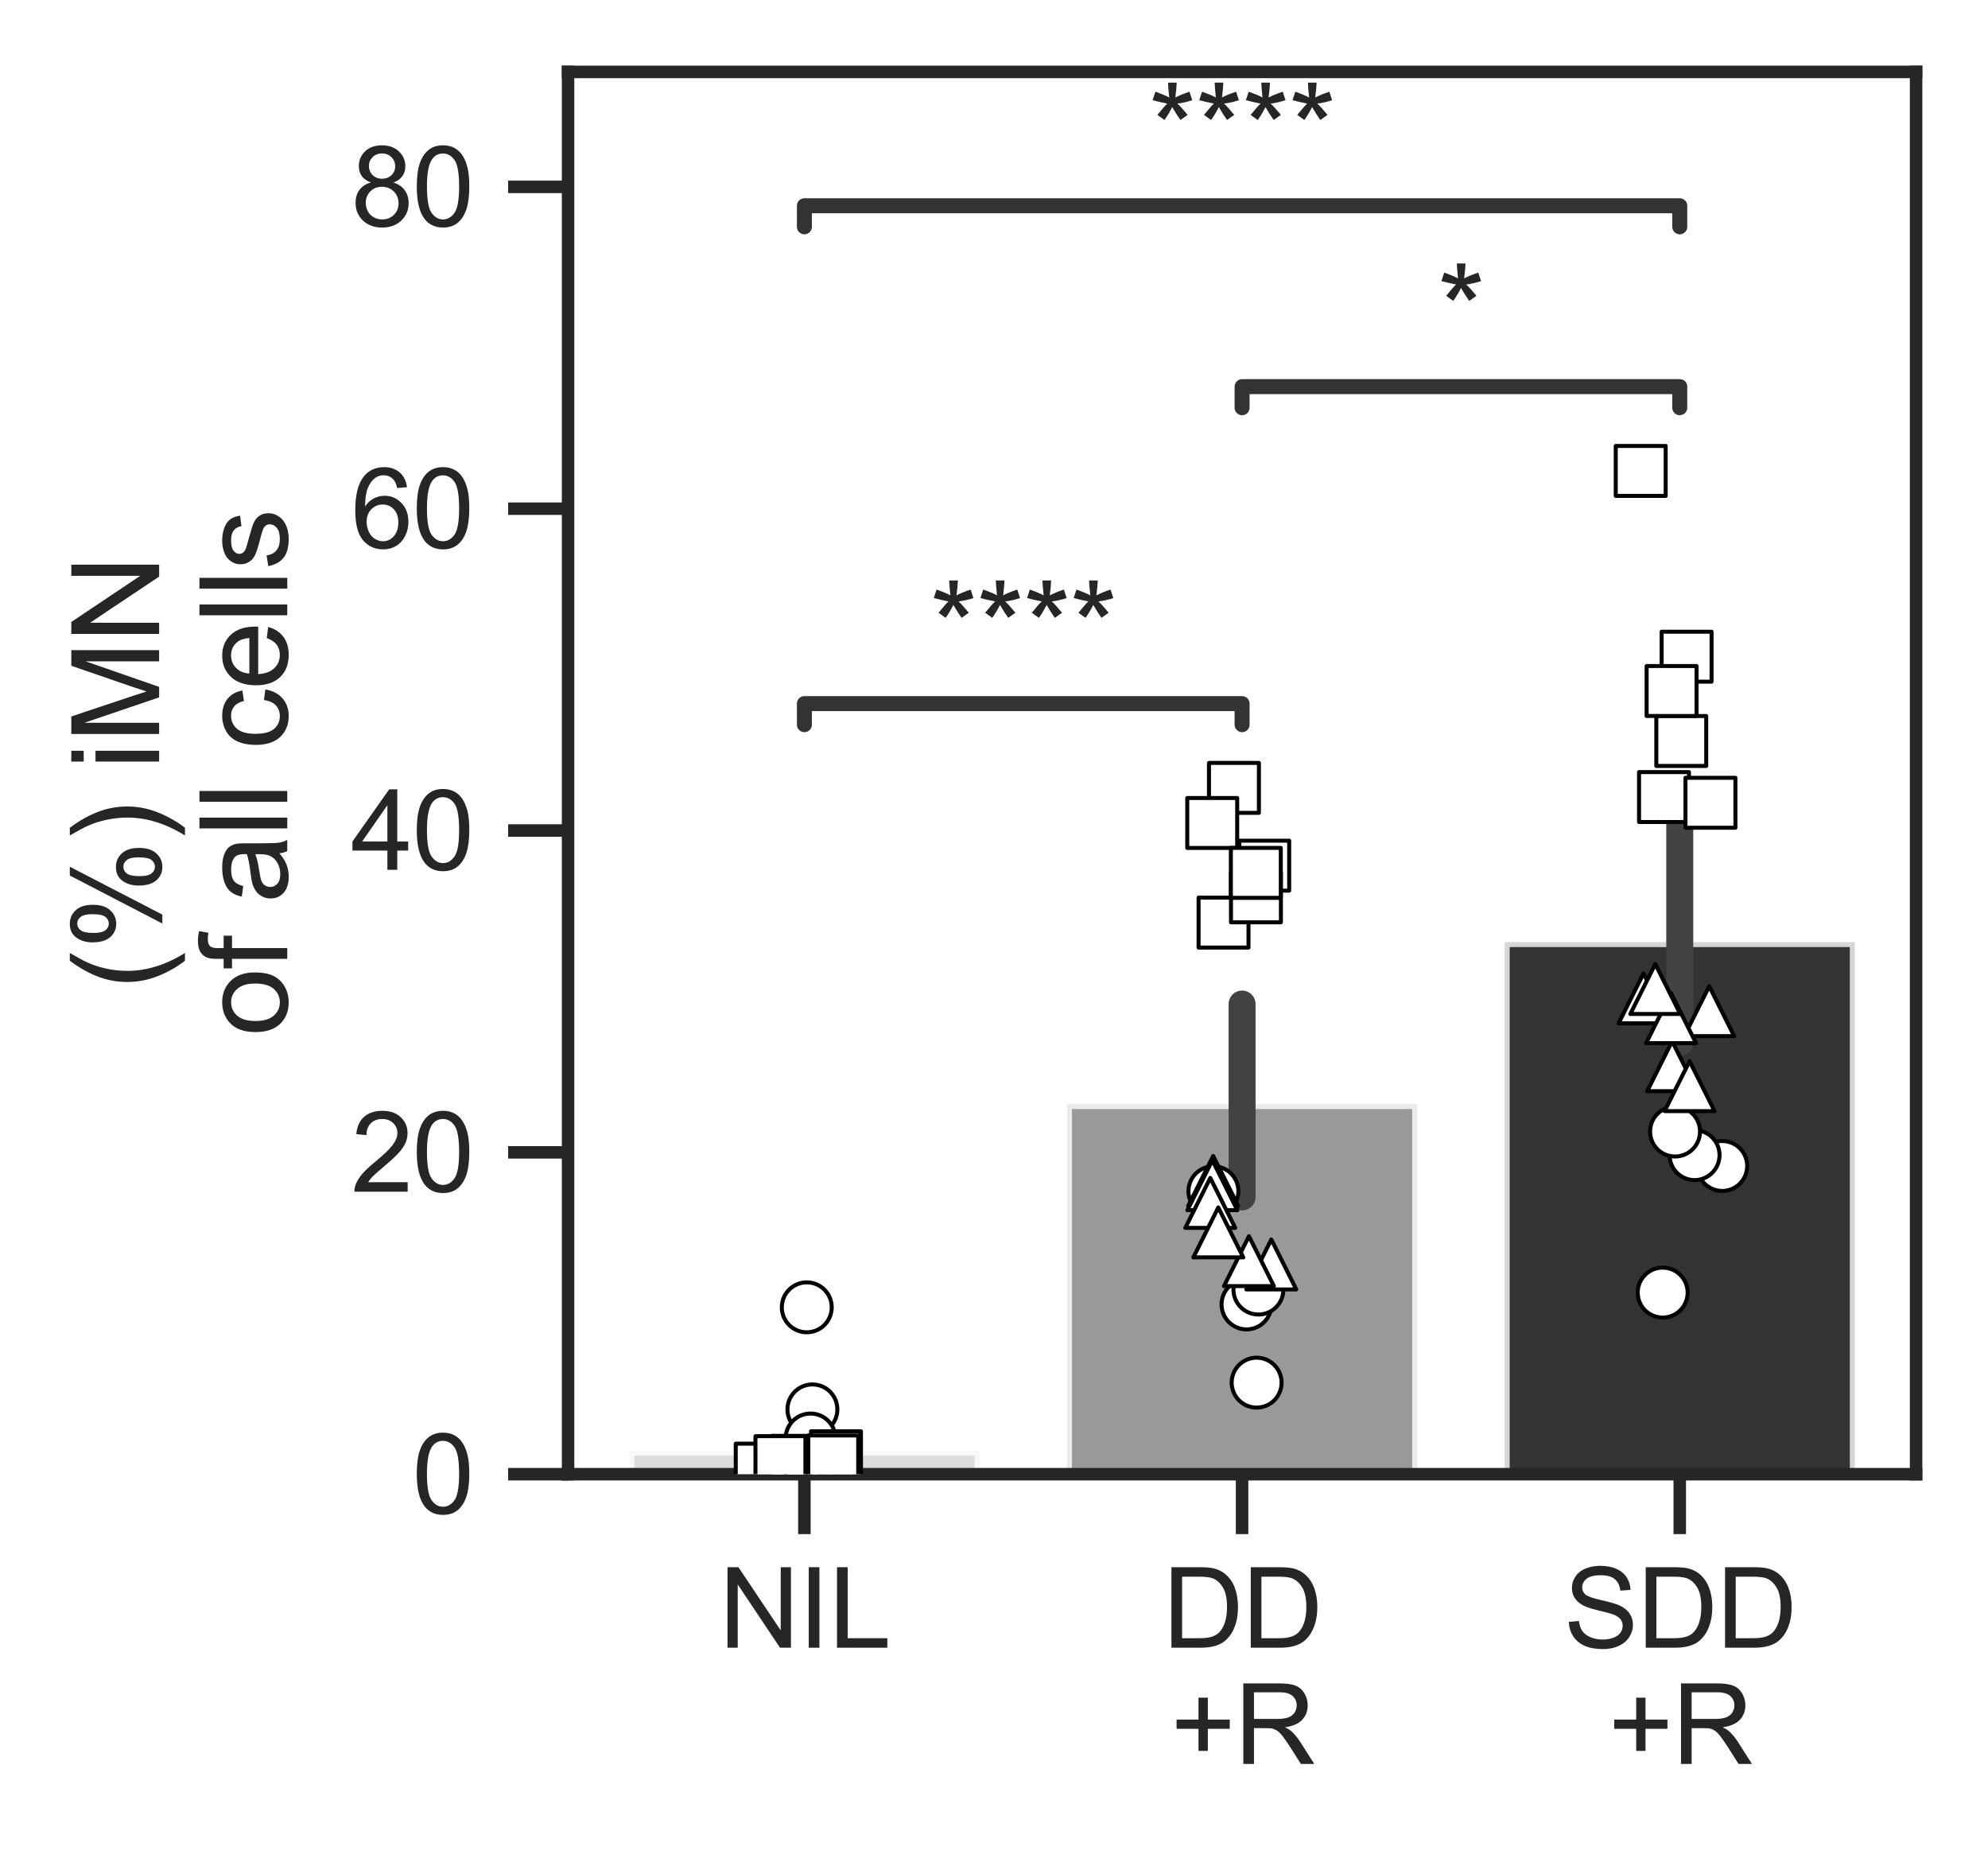 <?xml version="1.0" encoding="utf-8" standalone="no"?>
<!DOCTYPE svg PUBLIC "-//W3C//DTD SVG 1.1//EN"
  "http://www.w3.org/Graphics/SVG/1.1/DTD/svg11.dtd">
<svg xmlns:xlink="http://www.w3.org/1999/xlink" width="199.088pt" height="185.994pt" viewBox="0 0 199.088 185.994" xmlns="http://www.w3.org/2000/svg" version="1.1">
 <defs>
  <style type="text/css">*{stroke-linejoin: round; stroke-linecap: butt}</style>
 </defs>
 <g id="figure_1">
  <g id="patch_1">
   <path d="M 0 185.994 
L 199.088 185.994 
L 199.088 0 
L 0 0 
z
" style="fill: #ffffff"/>
  </g>
  <g id="axes_1">
   <g id="patch_2">
    <path d="M 56.888 147.6 
L 191.888 147.6 
L 191.888 7.2 
L 56.888 7.2 
z
" style="fill: #ffffff"/>
   </g>
   <g id="matplotlib.axis_1">
    <g id="xtick_1">
     <g id="line2d_1">
      <defs>
       <path id="md669d70069" d="M 0 0 
L 0 6 
" style="stroke: #262626; stroke-width: 1.25"/>
      </defs>
      <g>
       <use xlink:href="#md669d70069" x="80.556" y="147.6" style="fill: #262626; stroke: #262626; stroke-width: 1.25"/>
      </g>
     </g>
     <g id="text_1">
      <!-- NIL -->
      <g style="fill: #262626" transform="translate(71.998 164.974) scale(0.11 -0.11)">
       <defs>
        <path id="ArialMT-4e" d="M 488 0 
L 488 4581 
L 1109 4581 
L 3516 984 
L 3516 4581 
L 4097 4581 
L 4097 0 
L 3475 0 
L 1069 3600 
L 1069 0 
L 488 0 
z
" transform="scale(0.016)"/>
        <path id="ArialMT-49" d="M 597 0 
L 597 4581 
L 1203 4581 
L 1203 0 
L 597 0 
z
" transform="scale(0.016)"/>
        <path id="ArialMT-4c" d="M 469 0 
L 469 4581 
L 1075 4581 
L 1075 541 
L 3331 541 
L 3331 0 
L 469 0 
z
" transform="scale(0.016)"/>
       </defs>
       <use xlink:href="#ArialMT-4e"/>
       <use xlink:href="#ArialMT-49" transform="translate(72.217 0)"/>
       <use xlink:href="#ArialMT-4c" transform="translate(100 0)"/>
      </g>
     </g>
    </g>
    <g id="xtick_2">
     <g id="line2d_2">
      <g>
       <use xlink:href="#md669d70069" x="124.388" y="147.6" style="fill: #262626; stroke: #262626; stroke-width: 1.25"/>
      </g>
     </g>
     <g id="text_2">
      <!-- DD -->
      <g style="fill: #262626" transform="translate(116.444 164.974) scale(0.11 -0.11)">
       <defs>
        <path id="ArialMT-44" d="M 494 0 
L 494 4581 
L 2072 4581 
Q 2606 4581 2888 4516 
Q 3281 4425 3559 4188 
Q 3922 3881 4101 3404 
Q 4281 2928 4281 2316 
Q 4281 1794 4159 1391 
Q 4038 988 3847 723 
Q 3656 459 3429 307 
Q 3203 156 2883 78 
Q 2563 0 2147 0 
L 494 0 
z
M 1100 541 
L 2078 541 
Q 2531 541 2789 625 
Q 3047 709 3200 863 
Q 3416 1078 3536 1442 
Q 3656 1806 3656 2325 
Q 3656 3044 3420 3430 
Q 3184 3816 2847 3947 
Q 2603 4041 2063 4041 
L 1100 4041 
L 1100 541 
z
" transform="scale(0.016)"/>
       </defs>
       <use xlink:href="#ArialMT-44"/>
       <use xlink:href="#ArialMT-44" transform="translate(72.217 0)"/>
      </g>
      <!-- +R -->
      <g style="fill: #262626" transform="translate(117.203 176.608) scale(0.11 -0.11)">
       <defs>
        <path id="ArialMT-2b" d="M 1603 741 
L 1603 1997 
L 356 1997 
L 356 2522 
L 1603 2522 
L 1603 3769 
L 2134 3769 
L 2134 2522 
L 3381 2522 
L 3381 1997 
L 2134 1997 
L 2134 741 
L 1603 741 
z
" transform="scale(0.016)"/>
        <path id="ArialMT-52" d="M 503 0 
L 503 4581 
L 2534 4581 
Q 3147 4581 3465 4457 
Q 3784 4334 3975 4021 
Q 4166 3709 4166 3331 
Q 4166 2844 3850 2509 
Q 3534 2175 2875 2084 
Q 3116 1969 3241 1856 
Q 3506 1613 3744 1247 
L 4541 0 
L 3778 0 
L 3172 953 
Q 2906 1366 2734 1584 
Q 2563 1803 2427 1890 
Q 2291 1978 2150 2013 
Q 2047 2034 1813 2034 
L 1109 2034 
L 1109 0 
L 503 0 
z
M 1109 2559 
L 2413 2559 
Q 2828 2559 3062 2645 
Q 3297 2731 3419 2920 
Q 3541 3109 3541 3331 
Q 3541 3656 3305 3865 
Q 3069 4075 2559 4075 
L 1109 4075 
L 1109 2559 
z
" transform="scale(0.016)"/>
       </defs>
       <use xlink:href="#ArialMT-2b"/>
       <use xlink:href="#ArialMT-52" transform="translate(58.398 0)"/>
      </g>
     </g>
    </g>
    <g id="xtick_3">
     <g id="line2d_3">
      <g>
       <use xlink:href="#md669d70069" x="168.219" y="147.6" style="fill: #262626; stroke: #262626; stroke-width: 1.25"/>
      </g>
     </g>
     <g id="text_3">
      <!-- SDD -->
      <g style="fill: #262626" transform="translate(156.606 164.974) scale(0.11 -0.11)">
       <defs>
        <path id="ArialMT-53" d="M 288 1472 
L 859 1522 
Q 900 1178 1048 958 
Q 1197 738 1509 602 
Q 1822 466 2213 466 
Q 2559 466 2825 569 
Q 3091 672 3220 851 
Q 3350 1031 3350 1244 
Q 3350 1459 3225 1620 
Q 3100 1781 2813 1891 
Q 2628 1963 1997 2114 
Q 1366 2266 1113 2400 
Q 784 2572 623 2826 
Q 463 3081 463 3397 
Q 463 3744 659 4045 
Q 856 4347 1234 4503 
Q 1613 4659 2075 4659 
Q 2584 4659 2973 4495 
Q 3363 4331 3572 4012 
Q 3781 3694 3797 3291 
L 3216 3247 
Q 3169 3681 2898 3903 
Q 2628 4125 2100 4125 
Q 1550 4125 1298 3923 
Q 1047 3722 1047 3438 
Q 1047 3191 1225 3031 
Q 1400 2872 2139 2705 
Q 2878 2538 3153 2413 
Q 3553 2228 3743 1945 
Q 3934 1663 3934 1294 
Q 3934 928 3725 604 
Q 3516 281 3123 101 
Q 2731 -78 2241 -78 
Q 1619 -78 1198 103 
Q 778 284 539 648 
Q 300 1013 288 1472 
z
" transform="scale(0.016)"/>
       </defs>
       <use xlink:href="#ArialMT-53"/>
       <use xlink:href="#ArialMT-44" transform="translate(66.699 0)"/>
       <use xlink:href="#ArialMT-44" transform="translate(138.916 0)"/>
      </g>
      <!-- +R -->
      <g style="fill: #262626" transform="translate(161.034 176.608) scale(0.11 -0.11)">
       <use xlink:href="#ArialMT-2b"/>
       <use xlink:href="#ArialMT-52" transform="translate(58.398 0)"/>
      </g>
     </g>
    </g>
   </g>
   <g id="matplotlib.axis_2">
    <g id="ytick_1">
     <g id="line2d_4">
      <defs>
       <path id="m7151f19d5f" d="M 0 0 
L -6 0 
" style="stroke: #262626; stroke-width: 1.25"/>
      </defs>
      <g>
       <use xlink:href="#m7151f19d5f" x="56.888" y="147.6" style="fill: #262626; stroke: #262626; stroke-width: 1.25"/>
      </g>
     </g>
     <g id="text_4">
      <!-- 0 -->
      <g style="fill: #262626" transform="translate(41.271 151.537) scale(0.11 -0.11)">
       <defs>
        <path id="ArialMT-30" d="M 266 2259 
Q 266 3072 433 3567 
Q 600 4063 929 4331 
Q 1259 4600 1759 4600 
Q 2128 4600 2406 4451 
Q 2684 4303 2865 4023 
Q 3047 3744 3150 3342 
Q 3253 2941 3253 2259 
Q 3253 1453 3087 958 
Q 2922 463 2592 192 
Q 2263 -78 1759 -78 
Q 1097 -78 719 397 
Q 266 969 266 2259 
z
M 844 2259 
Q 844 1131 1108 757 
Q 1372 384 1759 384 
Q 2147 384 2411 759 
Q 2675 1134 2675 2259 
Q 2675 3391 2411 3762 
Q 2147 4134 1753 4134 
Q 1366 4134 1134 3806 
Q 844 3388 844 2259 
z
" transform="scale(0.016)"/>
       </defs>
       <use xlink:href="#ArialMT-30"/>
      </g>
     </g>
    </g>
    <g id="ytick_2">
     <g id="line2d_5">
      <g>
       <use xlink:href="#m7151f19d5f" x="56.888" y="115.377" style="fill: #262626; stroke: #262626; stroke-width: 1.25"/>
      </g>
     </g>
     <g id="text_5">
      <!-- 20 -->
      <g style="fill: #262626" transform="translate(35.154 119.314) scale(0.11 -0.11)">
       <defs>
        <path id="ArialMT-32" d="M 3222 541 
L 3222 0 
L 194 0 
Q 188 203 259 391 
Q 375 700 629 1000 
Q 884 1300 1366 1694 
Q 2113 2306 2375 2664 
Q 2638 3022 2638 3341 
Q 2638 3675 2398 3904 
Q 2159 4134 1775 4134 
Q 1369 4134 1125 3890 
Q 881 3647 878 3216 
L 300 3275 
Q 359 3922 746 4261 
Q 1134 4600 1788 4600 
Q 2447 4600 2831 4234 
Q 3216 3869 3216 3328 
Q 3216 3053 3103 2787 
Q 2991 2522 2730 2228 
Q 2469 1934 1863 1422 
Q 1356 997 1212 845 
Q 1069 694 975 541 
L 3222 541 
z
" transform="scale(0.016)"/>
       </defs>
       <use xlink:href="#ArialMT-32"/>
       <use xlink:href="#ArialMT-30" transform="translate(55.615 0)"/>
      </g>
     </g>
    </g>
    <g id="ytick_3">
     <g id="line2d_6">
      <g>
       <use xlink:href="#m7151f19d5f" x="56.888" y="83.154" style="fill: #262626; stroke: #262626; stroke-width: 1.25"/>
      </g>
     </g>
     <g id="text_6">
      <!-- 40 -->
      <g style="fill: #262626" transform="translate(35.154 87.091) scale(0.11 -0.11)">
       <defs>
        <path id="ArialMT-34" d="M 2069 0 
L 2069 1097 
L 81 1097 
L 81 1613 
L 2172 4581 
L 2631 4581 
L 2631 1613 
L 3250 1613 
L 3250 1097 
L 2631 1097 
L 2631 0 
L 2069 0 
z
M 2069 1613 
L 2069 3678 
L 634 1613 
L 2069 1613 
z
" transform="scale(0.016)"/>
       </defs>
       <use xlink:href="#ArialMT-34"/>
       <use xlink:href="#ArialMT-30" transform="translate(55.615 0)"/>
      </g>
     </g>
    </g>
    <g id="ytick_4">
     <g id="line2d_7">
      <g>
       <use xlink:href="#m7151f19d5f" x="56.888" y="50.931" style="fill: #262626; stroke: #262626; stroke-width: 1.25"/>
      </g>
     </g>
     <g id="text_7">
      <!-- 60 -->
      <g style="fill: #262626" transform="translate(35.154 54.868) scale(0.11 -0.11)">
       <defs>
        <path id="ArialMT-36" d="M 3184 3459 
L 2625 3416 
Q 2550 3747 2413 3897 
Q 2184 4138 1850 4138 
Q 1581 4138 1378 3988 
Q 1113 3794 959 3422 
Q 806 3050 800 2363 
Q 1003 2672 1297 2822 
Q 1591 2972 1913 2972 
Q 2475 2972 2870 2558 
Q 3266 2144 3266 1488 
Q 3266 1056 3080 686 
Q 2894 316 2569 119 
Q 2244 -78 1831 -78 
Q 1128 -78 684 439 
Q 241 956 241 2144 
Q 241 3472 731 4075 
Q 1159 4600 1884 4600 
Q 2425 4600 2770 4297 
Q 3116 3994 3184 3459 
z
M 888 1484 
Q 888 1194 1011 928 
Q 1134 663 1356 523 
Q 1578 384 1822 384 
Q 2178 384 2434 671 
Q 2691 959 2691 1453 
Q 2691 1928 2437 2201 
Q 2184 2475 1800 2475 
Q 1419 2475 1153 2201 
Q 888 1928 888 1484 
z
" transform="scale(0.016)"/>
       </defs>
       <use xlink:href="#ArialMT-36"/>
       <use xlink:href="#ArialMT-30" transform="translate(55.615 0)"/>
      </g>
     </g>
    </g>
    <g id="ytick_5">
     <g id="line2d_8">
      <g>
       <use xlink:href="#m7151f19d5f" x="56.888" y="18.708" style="fill: #262626; stroke: #262626; stroke-width: 1.25"/>
      </g>
     </g>
     <g id="text_8">
      <!-- 80 -->
      <g style="fill: #262626" transform="translate(35.154 22.645) scale(0.11 -0.11)">
       <defs>
        <path id="ArialMT-38" d="M 1131 2484 
Q 781 2613 612 2850 
Q 444 3088 444 3419 
Q 444 3919 803 4259 
Q 1163 4600 1759 4600 
Q 2359 4600 2725 4251 
Q 3091 3903 3091 3403 
Q 3091 3084 2923 2848 
Q 2756 2613 2416 2484 
Q 2838 2347 3058 2040 
Q 3278 1734 3278 1309 
Q 3278 722 2862 322 
Q 2447 -78 1769 -78 
Q 1091 -78 675 323 
Q 259 725 259 1325 
Q 259 1772 486 2073 
Q 713 2375 1131 2484 
z
M 1019 3438 
Q 1019 3113 1228 2906 
Q 1438 2700 1772 2700 
Q 2097 2700 2305 2904 
Q 2513 3109 2513 3406 
Q 2513 3716 2298 3927 
Q 2084 4138 1766 4138 
Q 1444 4138 1231 3931 
Q 1019 3725 1019 3438 
z
M 838 1322 
Q 838 1081 952 856 
Q 1066 631 1291 507 
Q 1516 384 1775 384 
Q 2178 384 2440 643 
Q 2703 903 2703 1303 
Q 2703 1709 2433 1975 
Q 2163 2241 1756 2241 
Q 1359 2241 1098 1978 
Q 838 1716 838 1322 
z
" transform="scale(0.016)"/>
       </defs>
       <use xlink:href="#ArialMT-38"/>
       <use xlink:href="#ArialMT-30" transform="translate(55.615 0)"/>
      </g>
     </g>
    </g>
    <g id="text_9">
     <!-- (%) iMN -->
     <g style="fill: #262626" transform="translate(15.936 99.062) rotate(-90) scale(0.12 -0.12)">
      <defs>
       <path id="ArialMT-28" d="M 1497 -1347 
Q 1031 -759 709 28 
Q 388 816 388 1659 
Q 388 2403 628 3084 
Q 909 3875 1497 4659 
L 1900 4659 
Q 1522 4009 1400 3731 
Q 1209 3300 1100 2831 
Q 966 2247 966 1656 
Q 966 153 1900 -1347 
L 1497 -1347 
z
" transform="scale(0.016)"/>
       <path id="ArialMT-25" d="M 372 3481 
Q 372 3972 619 4315 
Q 866 4659 1334 4659 
Q 1766 4659 2048 4351 
Q 2331 4044 2331 3447 
Q 2331 2866 2045 2552 
Q 1759 2238 1341 2238 
Q 925 2238 648 2547 
Q 372 2856 372 3481 
z
M 1350 4272 
Q 1141 4272 1002 4090 
Q 863 3909 863 3425 
Q 863 2984 1003 2804 
Q 1144 2625 1350 2625 
Q 1563 2625 1702 2806 
Q 1841 2988 1841 3469 
Q 1841 3913 1700 4092 
Q 1559 4272 1350 4272 
z
M 1353 -169 
L 3859 4659 
L 4316 4659 
L 1819 -169 
L 1353 -169 
z
M 3334 1075 
Q 3334 1569 3581 1911 
Q 3828 2253 4300 2253 
Q 4731 2253 5014 1945 
Q 5297 1638 5297 1041 
Q 5297 459 5011 145 
Q 4725 -169 4303 -169 
Q 3888 -169 3611 142 
Q 3334 453 3334 1075 
z
M 4316 1866 
Q 4103 1866 3964 1684 
Q 3825 1503 3825 1019 
Q 3825 581 3965 400 
Q 4106 219 4313 219 
Q 4528 219 4667 400 
Q 4806 581 4806 1063 
Q 4806 1506 4665 1686 
Q 4525 1866 4316 1866 
z
" transform="scale(0.016)"/>
       <path id="ArialMT-29" d="M 791 -1347 
L 388 -1347 
Q 1322 153 1322 1656 
Q 1322 2244 1188 2822 
Q 1081 3291 891 3722 
Q 769 4003 388 4659 
L 791 4659 
Q 1378 3875 1659 3084 
Q 1900 2403 1900 1659 
Q 1900 816 1576 28 
Q 1253 -759 791 -1347 
z
" transform="scale(0.016)"/>
       <path id="ArialMT-20" transform="scale(0.016)"/>
       <path id="ArialMT-69" d="M 425 3934 
L 425 4581 
L 988 4581 
L 988 3934 
L 425 3934 
z
M 425 0 
L 425 3319 
L 988 3319 
L 988 0 
L 425 0 
z
" transform="scale(0.016)"/>
       <path id="ArialMT-4d" d="M 475 0 
L 475 4581 
L 1388 4581 
L 2472 1338 
Q 2622 884 2691 659 
Q 2769 909 2934 1394 
L 4031 4581 
L 4847 4581 
L 4847 0 
L 4263 0 
L 4263 3834 
L 2931 0 
L 2384 0 
L 1059 3900 
L 1059 0 
L 475 0 
z
" transform="scale(0.016)"/>
      </defs>
      <use xlink:href="#ArialMT-28"/>
      <use xlink:href="#ArialMT-25" transform="translate(33.301 0)"/>
      <use xlink:href="#ArialMT-29" transform="translate(122.217 0)"/>
      <use xlink:href="#ArialMT-20" transform="translate(155.518 0)"/>
      <use xlink:href="#ArialMT-69" transform="translate(183.301 0)"/>
      <use xlink:href="#ArialMT-4d" transform="translate(205.518 0)"/>
      <use xlink:href="#ArialMT-4e" transform="translate(288.818 0)"/>
     </g>
     <!-- of all cells -->
     <g style="fill: #262626" transform="translate(28.768 103.743) rotate(-90) scale(0.12 -0.12)">
      <defs>
       <path id="ArialMT-6f" d="M 213 1659 
Q 213 2581 725 3025 
Q 1153 3394 1769 3394 
Q 2453 3394 2887 2945 
Q 3322 2497 3322 1706 
Q 3322 1066 3130 698 
Q 2938 331 2570 128 
Q 2203 -75 1769 -75 
Q 1072 -75 642 372 
Q 213 819 213 1659 
z
M 791 1659 
Q 791 1022 1069 705 
Q 1347 388 1769 388 
Q 2188 388 2466 706 
Q 2744 1025 2744 1678 
Q 2744 2294 2464 2611 
Q 2184 2928 1769 2928 
Q 1347 2928 1069 2612 
Q 791 2297 791 1659 
z
" transform="scale(0.016)"/>
       <path id="ArialMT-66" d="M 556 0 
L 556 2881 
L 59 2881 
L 59 3319 
L 556 3319 
L 556 3672 
Q 556 4006 616 4169 
Q 697 4388 901 4523 
Q 1106 4659 1475 4659 
Q 1713 4659 2000 4603 
L 1916 4113 
Q 1741 4144 1584 4144 
Q 1328 4144 1222 4034 
Q 1116 3925 1116 3625 
L 1116 3319 
L 1763 3319 
L 1763 2881 
L 1116 2881 
L 1116 0 
L 556 0 
z
" transform="scale(0.016)"/>
       <path id="ArialMT-61" d="M 2588 409 
Q 2275 144 1986 34 
Q 1697 -75 1366 -75 
Q 819 -75 525 192 
Q 231 459 231 875 
Q 231 1119 342 1320 
Q 453 1522 633 1644 
Q 813 1766 1038 1828 
Q 1203 1872 1538 1913 
Q 2219 1994 2541 2106 
Q 2544 2222 2544 2253 
Q 2544 2597 2384 2738 
Q 2169 2928 1744 2928 
Q 1347 2928 1158 2789 
Q 969 2650 878 2297 
L 328 2372 
Q 403 2725 575 2942 
Q 747 3159 1072 3276 
Q 1397 3394 1825 3394 
Q 2250 3394 2515 3294 
Q 2781 3194 2906 3042 
Q 3031 2891 3081 2659 
Q 3109 2516 3109 2141 
L 3109 1391 
Q 3109 606 3145 398 
Q 3181 191 3288 0 
L 2700 0 
Q 2613 175 2588 409 
z
M 2541 1666 
Q 2234 1541 1622 1453 
Q 1275 1403 1131 1340 
Q 988 1278 909 1158 
Q 831 1038 831 891 
Q 831 666 1001 516 
Q 1172 366 1500 366 
Q 1825 366 2078 508 
Q 2331 650 2450 897 
Q 2541 1088 2541 1459 
L 2541 1666 
z
" transform="scale(0.016)"/>
       <path id="ArialMT-6c" d="M 409 0 
L 409 4581 
L 972 4581 
L 972 0 
L 409 0 
z
" transform="scale(0.016)"/>
       <path id="ArialMT-63" d="M 2588 1216 
L 3141 1144 
Q 3050 572 2676 248 
Q 2303 -75 1759 -75 
Q 1078 -75 664 370 
Q 250 816 250 1647 
Q 250 2184 428 2587 
Q 606 2991 970 3192 
Q 1334 3394 1763 3394 
Q 2303 3394 2647 3120 
Q 2991 2847 3088 2344 
L 2541 2259 
Q 2463 2594 2264 2762 
Q 2066 2931 1784 2931 
Q 1359 2931 1093 2626 
Q 828 2322 828 1663 
Q 828 994 1084 691 
Q 1341 388 1753 388 
Q 2084 388 2306 591 
Q 2528 794 2588 1216 
z
" transform="scale(0.016)"/>
       <path id="ArialMT-65" d="M 2694 1069 
L 3275 997 
Q 3138 488 2766 206 
Q 2394 -75 1816 -75 
Q 1088 -75 661 373 
Q 234 822 234 1631 
Q 234 2469 665 2931 
Q 1097 3394 1784 3394 
Q 2450 3394 2872 2941 
Q 3294 2488 3294 1666 
Q 3294 1616 3291 1516 
L 816 1516 
Q 847 969 1125 678 
Q 1403 388 1819 388 
Q 2128 388 2347 550 
Q 2566 713 2694 1069 
z
M 847 1978 
L 2700 1978 
Q 2663 2397 2488 2606 
Q 2219 2931 1791 2931 
Q 1403 2931 1139 2672 
Q 875 2413 847 1978 
z
" transform="scale(0.016)"/>
       <path id="ArialMT-73" d="M 197 991 
L 753 1078 
Q 800 744 1014 566 
Q 1228 388 1613 388 
Q 2000 388 2187 545 
Q 2375 703 2375 916 
Q 2375 1106 2209 1216 
Q 2094 1291 1634 1406 
Q 1016 1563 777 1677 
Q 538 1791 414 1992 
Q 291 2194 291 2438 
Q 291 2659 392 2848 
Q 494 3038 669 3163 
Q 800 3259 1026 3326 
Q 1253 3394 1513 3394 
Q 1903 3394 2198 3281 
Q 2494 3169 2634 2976 
Q 2775 2784 2828 2463 
L 2278 2388 
Q 2241 2644 2061 2787 
Q 1881 2931 1553 2931 
Q 1166 2931 1000 2803 
Q 834 2675 834 2503 
Q 834 2394 903 2306 
Q 972 2216 1119 2156 
Q 1203 2125 1616 2013 
Q 2213 1853 2448 1751 
Q 2684 1650 2818 1456 
Q 2953 1263 2953 975 
Q 2953 694 2789 445 
Q 2625 197 2315 61 
Q 2006 -75 1616 -75 
Q 969 -75 630 194 
Q 291 463 197 991 
z
" transform="scale(0.016)"/>
      </defs>
      <use xlink:href="#ArialMT-6f"/>
      <use xlink:href="#ArialMT-66" transform="translate(55.615 0)"/>
      <use xlink:href="#ArialMT-20" transform="translate(83.398 0)"/>
      <use xlink:href="#ArialMT-61" transform="translate(111.182 0)"/>
      <use xlink:href="#ArialMT-6c" transform="translate(166.797 0)"/>
      <use xlink:href="#ArialMT-6c" transform="translate(189.014 0)"/>
      <use xlink:href="#ArialMT-20" transform="translate(211.23 0)"/>
      <use xlink:href="#ArialMT-63" transform="translate(239.014 0)"/>
      <use xlink:href="#ArialMT-65" transform="translate(289.014 0)"/>
      <use xlink:href="#ArialMT-6c" transform="translate(344.629 0)"/>
      <use xlink:href="#ArialMT-6c" transform="translate(366.846 0)"/>
      <use xlink:href="#ArialMT-73" transform="translate(389.062 0)"/>
     </g>
    </g>
   </g>
   <g id="patch_3">
    <path d="M 63.024 147.6 
L 98.089 147.6 
L 98.089 145.251 
L 63.024 145.251 
z
" clip-path="url(#pf09b20e261)" style="fill: #d3d3d3; opacity: 0.8; stroke: #ffffff; stroke-linejoin: miter"/>
   </g>
   <g id="patch_4">
    <path d="M 106.855 147.6 
L 141.92 147.6 
L 141.92 110.537 
L 106.855 110.537 
z
" clip-path="url(#pf09b20e261)" style="fill: #808080; opacity: 0.8; stroke: #ffffff; stroke-linejoin: miter"/>
   </g>
   <g id="patch_5">
    <path d="M 150.686 147.6 
L 185.751 147.6 
L 185.751 94.327 
L 150.686 94.327 
z
" clip-path="url(#pf09b20e261)" style="opacity: 0.8; stroke: #ffffff; stroke-linejoin: miter"/>
   </g>
   <g id="line2d_9">
    <path d="M 80.556 146.781 
L 80.556 142.936 
" clip-path="url(#pf09b20e261)" style="fill: none; stroke: #424242; stroke-width: 2.7; stroke-linecap: round"/>
   </g>
   <g id="line2d_10">
    <path d="M 124.388 119.842 
L 124.388 100.528 
" clip-path="url(#pf09b20e261)" style="fill: none; stroke: #424242; stroke-width: 2.7; stroke-linecap: round"/>
   </g>
   <g id="line2d_11">
    <path d="M 168.219 104.365 
L 168.219 82.545 
" clip-path="url(#pf09b20e261)" style="fill: none; stroke: #424242; stroke-width: 2.7; stroke-linecap: round"/>
   </g>
   <g id="line2d_12">
    <path d="M 80.556 72.557 
L 80.556 70.447 
L 124.388 70.447 
L 124.388 72.557 
" clip-path="url(#pf09b20e261)" style="fill: none; stroke: #333333; stroke-width: 1.5; stroke-linecap: round"/>
   </g>
   <g id="line2d_13">
    <path d="M 124.388 40.822 
L 124.388 38.712 
L 168.219 38.712 
L 168.219 40.822 
" clip-path="url(#pf09b20e261)" style="fill: none; stroke: #333333; stroke-width: 1.5; stroke-linecap: round"/>
   </g>
   <g id="line2d_14">
    <path d="M 80.556 22.71 
L 80.556 20.601 
L 168.219 20.601 
L 168.219 22.71 
" clip-path="url(#pf09b20e261)" style="fill: none; stroke: #333333; stroke-width: 1.5; stroke-linecap: round"/>
   </g>
   <g id="patch_6">
    <path d="M 56.888 147.6 
L 56.888 7.2 
" style="fill: none; stroke: #262626; stroke-width: 1.25; stroke-linejoin: miter; stroke-linecap: square"/>
   </g>
   <g id="patch_7">
    <path d="M 191.888 147.6 
L 191.888 7.2 
" style="fill: none; stroke: #262626; stroke-width: 1.25; stroke-linejoin: miter; stroke-linecap: square"/>
   </g>
   <g id="patch_8">
    <path d="M 56.888 147.6 
L 191.888 147.6 
" style="fill: none; stroke: #262626; stroke-width: 1.25; stroke-linejoin: miter; stroke-linecap: square"/>
   </g>
   <g id="patch_9">
    <path d="M 56.888 7.2 
L 191.888 7.2 
" style="fill: none; stroke: #262626; stroke-width: 1.25; stroke-linejoin: miter; stroke-linecap: square"/>
   </g>
   <g id="PathCollection_1">
    <defs>
     <path id="C0_0_636d63362b" d="M 0 2.5 
C 0.663 2.5 1.299 2.237 1.768 1.768 
C 2.237 1.299 2.5 0.663 2.5 -0 
C 2.5 -0.663 2.237 -1.299 1.768 -1.768 
C 1.299 -2.237 0.663 -2.5 0 -2.5 
C -0.663 -2.5 -1.299 -2.237 -1.768 -1.768 
C -2.237 -1.299 -2.5 -0.663 -2.5 0 
C -2.5 0.663 -2.237 1.299 -1.768 1.768 
C -1.299 2.237 -0.663 2.5 0 2.5 
z
"/>
    </defs>
    <g clip-path="url(#pf09b20e261)">
     <use xlink:href="#C0_0_636d63362b" x="81.358" y="141.112" style="fill: #ffffff; stroke: #000000; stroke-width: 0.4"/>
    </g>
    <g clip-path="url(#pf09b20e261)">
     <use xlink:href="#C0_0_636d63362b" x="83.619" y="145.978" style="fill: #ffffff; stroke: #000000; stroke-width: 0.4"/>
    </g>
    <g clip-path="url(#pf09b20e261)">
     <use xlink:href="#C0_0_636d63362b" x="81.173" y="144.027" style="fill: #ffffff; stroke: #000000; stroke-width: 0.4"/>
    </g>
    <g clip-path="url(#pf09b20e261)">
     <use xlink:href="#C0_0_636d63362b" x="80.794" y="130.893" style="fill: #ffffff; stroke: #000000; stroke-width: 0.4"/>
    </g>
   </g>
   <g id="PathCollection_2">
    <defs>
     <path id="C1_0_fb6693b235" d="M 0 2.5 
C 0.663 2.5 1.299 2.237 1.768 1.768 
C 2.237 1.299 2.5 0.663 2.5 -0 
C 2.5 -0.663 2.237 -1.299 1.768 -1.768 
C 1.299 -2.237 0.663 -2.5 0 -2.5 
C -0.663 -2.5 -1.299 -2.237 -1.768 -1.768 
C -2.237 -1.299 -2.5 -0.663 -2.5 0 
C -2.5 0.663 -2.237 1.299 -1.768 1.768 
C -1.299 2.237 -0.663 2.5 0 2.5 
z
"/>
    </defs>
    <g clip-path="url(#pf09b20e261)">
     <use xlink:href="#C1_0_fb6693b235" x="124.832" y="130.603" style="fill: #ffffff; stroke: #000000; stroke-width: 0.4"/>
    </g>
    <g clip-path="url(#pf09b20e261)">
     <use xlink:href="#C1_0_fb6693b235" x="121.518" y="119.27" style="fill: #ffffff; stroke: #000000; stroke-width: 0.4"/>
    </g>
    <g clip-path="url(#pf09b20e261)">
     <use xlink:href="#C1_0_fb6693b235" x="126.023" y="129.114" style="fill: #ffffff; stroke: #000000; stroke-width: 0.4"/>
    </g>
    <g clip-path="url(#pf09b20e261)">
     <use xlink:href="#C1_0_fb6693b235" x="125.845" y="138.434" style="fill: #ffffff; stroke: #000000; stroke-width: 0.4"/>
    </g>
   </g>
   <g id="PathCollection_3">
    <defs>
     <path id="C2_0_19f3b091c4" d="M 0 2.5 
C 0.663 2.5 1.299 2.237 1.768 1.768 
C 2.237 1.299 2.5 0.663 2.5 -0 
C 2.5 -0.663 2.237 -1.299 1.768 -1.768 
C 1.299 -2.237 0.663 -2.5 0 -2.5 
C -0.663 -2.5 -1.299 -2.237 -1.768 -1.768 
C -2.237 -1.299 -2.5 -0.663 -2.5 0 
C -2.5 0.663 -2.237 1.299 -1.768 1.768 
C -1.299 2.237 -0.663 2.5 0 2.5 
z
"/>
    </defs>
    <g clip-path="url(#pf09b20e261)">
     <use xlink:href="#C2_0_19f3b091c4" x="172.472" y="116.741" style="fill: #ffffff; stroke: #000000; stroke-width: 0.4"/>
    </g>
    <g clip-path="url(#pf09b20e261)">
     <use xlink:href="#C2_0_19f3b091c4" x="169.703" y="115.655" style="fill: #ffffff; stroke: #000000; stroke-width: 0.4"/>
    </g>
    <g clip-path="url(#pf09b20e261)">
     <use xlink:href="#C2_0_19f3b091c4" x="167.748" y="113.292" style="fill: #ffffff; stroke: #000000; stroke-width: 0.4"/>
    </g>
    <g clip-path="url(#pf09b20e261)">
     <use xlink:href="#C2_0_19f3b091c4" x="166.509" y="129.417" style="fill: #ffffff; stroke: #000000; stroke-width: 0.4"/>
    </g>
   </g>
   <g id="PathCollection_4">
    <path d="M 81.328 144.945 
L 78.828 149.945 
L 83.828 149.945 
z
" clip-path="url(#pf09b20e261)" style="fill: #ffffff; stroke: #000000; stroke-width: 0.4"/>
    <path d="M 78.37 144.763 
L 75.87 149.763 
L 80.87 149.763 
z
" clip-path="url(#pf09b20e261)" style="fill: #ffffff; stroke: #000000; stroke-width: 0.4"/>
    <path d="M 79.958 144.826 
L 77.458 149.826 
L 82.458 149.826 
z
" clip-path="url(#pf09b20e261)" style="fill: #ffffff; stroke: #000000; stroke-width: 0.4"/>
    <path d="M 79.93 144.914 
L 77.43 149.914 
L 82.43 149.914 
z
" clip-path="url(#pf09b20e261)" style="fill: #ffffff; stroke: #000000; stroke-width: 0.4"/>
    <path d="M 78.924 144.145 
L 76.424 149.145 
L 81.424 149.145 
z
" clip-path="url(#pf09b20e261)" style="fill: #ffffff; stroke: #000000; stroke-width: 0.4"/>
    <path d="M 82.23 144.786 
L 79.73 149.786 
L 84.73 149.786 
z
" clip-path="url(#pf09b20e261)" style="fill: #ffffff; stroke: #000000; stroke-width: 0.4"/>
   </g>
   <g id="PathCollection_5">
    <path d="M 121.494 115.736 
L 118.994 120.736 
L 123.994 120.736 
z
" clip-path="url(#pf09b20e261)" style="fill: #ffffff; stroke: #000000; stroke-width: 0.4"/>
    <path d="M 127.315 124.101 
L 124.815 129.101 
L 129.815 129.101 
z
" clip-path="url(#pf09b20e261)" style="fill: #ffffff; stroke: #000000; stroke-width: 0.4"/>
    <path d="M 121.412 116.166 
L 118.912 121.166 
L 123.912 121.166 
z
" clip-path="url(#pf09b20e261)" style="fill: #ffffff; stroke: #000000; stroke-width: 0.4"/>
    <path d="M 125.074 123.768 
L 122.574 128.768 
L 127.574 128.768 
z
" clip-path="url(#pf09b20e261)" style="fill: #ffffff; stroke: #000000; stroke-width: 0.4"/>
    <path d="M 121.203 117.937 
L 118.703 122.937 
L 123.703 122.937 
z
" clip-path="url(#pf09b20e261)" style="fill: #ffffff; stroke: #000000; stroke-width: 0.4"/>
    <path d="M 122.007 120.891 
L 119.507 125.891 
L 124.507 125.891 
z
" clip-path="url(#pf09b20e261)" style="fill: #ffffff; stroke: #000000; stroke-width: 0.4"/>
   </g>
   <g id="PathCollection_6">
    <path d="M 164.592 97.458 
L 162.092 102.458 
L 167.092 102.458 
z
" clip-path="url(#pf09b20e261)" style="fill: #ffffff; stroke: #000000; stroke-width: 0.4"/>
    <path d="M 171.169 98.742 
L 168.669 103.742 
L 173.669 103.742 
z
" clip-path="url(#pf09b20e261)" style="fill: #ffffff; stroke: #000000; stroke-width: 0.4"/>
    <path d="M 167.456 104.253 
L 164.956 109.253 
L 169.956 109.253 
z
" clip-path="url(#pf09b20e261)" style="fill: #ffffff; stroke: #000000; stroke-width: 0.4"/>
    <path d="M 169.203 106.246 
L 166.703 111.246 
L 171.703 111.246 
z
" clip-path="url(#pf09b20e261)" style="fill: #ffffff; stroke: #000000; stroke-width: 0.4"/>
    <path d="M 167.35 99.445 
L 164.85 104.445 
L 169.85 104.445 
z
" clip-path="url(#pf09b20e261)" style="fill: #ffffff; stroke: #000000; stroke-width: 0.4"/>
    <path d="M 165.767 96.523 
L 163.267 101.523 
L 168.267 101.523 
z
" clip-path="url(#pf09b20e261)" style="fill: #ffffff; stroke: #000000; stroke-width: 0.4"/>
   </g>
   <g id="PathCollection_7">
    <path d="M 77.345 148.761 
L 82.345 148.761 
L 82.345 143.761 
L 77.345 143.761 
z
" clip-path="url(#pf09b20e261)" style="fill: #ffffff; stroke: #000000; stroke-width: 0.4"/>
    <path d="M 77.008 149.5 
L 82.008 149.5 
L 82.008 144.5 
L 77.008 144.5 
z
" clip-path="url(#pf09b20e261)" style="fill: #ffffff; stroke: #000000; stroke-width: 0.4"/>
    <path d="M 73.681 149.543 
L 78.681 149.543 
L 78.681 144.543 
L 73.681 144.543 
z
" clip-path="url(#pf09b20e261)" style="fill: #ffffff; stroke: #000000; stroke-width: 0.4"/>
    <path d="M 81.221 148.305 
L 86.221 148.305 
L 86.221 143.305 
L 81.221 143.305 
z
" clip-path="url(#pf09b20e261)" style="fill: #ffffff; stroke: #000000; stroke-width: 0.4"/>
    <path d="M 75.656 148.793 
L 80.656 148.793 
L 80.656 143.793 
L 75.656 143.793 
z
" clip-path="url(#pf09b20e261)" style="fill: #ffffff; stroke: #000000; stroke-width: 0.4"/>
    <path d="M 80.946 148.722 
L 85.946 148.722 
L 85.946 143.722 
L 80.946 143.722 
z
" clip-path="url(#pf09b20e261)" style="fill: #ffffff; stroke: #000000; stroke-width: 0.4"/>
   </g>
   <g id="PathCollection_8">
    <path d="M 121.074 81.385 
L 126.074 81.385 
L 126.074 76.385 
L 121.074 76.385 
z
" clip-path="url(#pf09b20e261)" style="fill: #ffffff; stroke: #000000; stroke-width: 0.4"/>
    <path d="M 120.031 94.873 
L 125.031 94.873 
L 125.031 89.873 
L 120.031 89.873 
z
" clip-path="url(#pf09b20e261)" style="fill: #ffffff; stroke: #000000; stroke-width: 0.4"/>
    <path d="M 124.105 89.172 
L 129.105 89.172 
L 129.105 84.172 
L 124.105 84.172 
z
" clip-path="url(#pf09b20e261)" style="fill: #ffffff; stroke: #000000; stroke-width: 0.4"/>
    <path d="M 118.898 84.898 
L 123.898 84.898 
L 123.898 79.898 
L 118.898 79.898 
z
" clip-path="url(#pf09b20e261)" style="fill: #ffffff; stroke: #000000; stroke-width: 0.4"/>
    <path d="M 123.277 92.346 
L 128.277 92.346 
L 128.277 87.346 
L 123.277 87.346 
z
" clip-path="url(#pf09b20e261)" style="fill: #ffffff; stroke: #000000; stroke-width: 0.4"/>
    <path d="M 123.264 89.894 
L 128.264 89.894 
L 128.264 84.894 
L 123.264 84.894 
z
" clip-path="url(#pf09b20e261)" style="fill: #ffffff; stroke: #000000; stroke-width: 0.4"/>
   </g>
   <g id="PathCollection_9">
    <path d="M 165.871 76.689 
L 170.871 76.689 
L 170.871 71.689 
L 165.871 71.689 
z
" clip-path="url(#pf09b20e261)" style="fill: #ffffff; stroke: #000000; stroke-width: 0.4"/>
    <path d="M 164.142 82.304 
L 169.142 82.304 
L 169.142 77.304 
L 164.142 77.304 
z
" clip-path="url(#pf09b20e261)" style="fill: #ffffff; stroke: #000000; stroke-width: 0.4"/>
    <path d="M 166.404 68.249 
L 171.404 68.249 
L 171.404 63.249 
L 166.404 63.249 
z
" clip-path="url(#pf09b20e261)" style="fill: #ffffff; stroke: #000000; stroke-width: 0.4"/>
    <path d="M 164.901 71.685 
L 169.901 71.685 
L 169.901 66.685 
L 164.901 66.685 
z
" clip-path="url(#pf09b20e261)" style="fill: #ffffff; stroke: #000000; stroke-width: 0.4"/>
    <path d="M 168.791 82.876 
L 173.791 82.876 
L 173.791 77.876 
L 168.791 77.876 
z
" clip-path="url(#pf09b20e261)" style="fill: #ffffff; stroke: #000000; stroke-width: 0.4"/>
    <path d="M 161.808 49.65 
L 166.808 49.65 
L 166.808 44.65 
L 161.808 44.65 
z
" clip-path="url(#pf09b20e261)" style="fill: #ffffff; stroke: #000000; stroke-width: 0.4"/>
   </g>
   <g id="text_10">
    <!-- **** -->
    <g style="fill: #262626" transform="translate(93.131 67.062) scale(0.12 -0.12)">
     <defs>
      <path id="ArialMT-2a" d="M 200 3741 
L 344 4184 
Q 841 4009 1066 3881 
Q 1006 4447 1003 4659 
L 1456 4659 
Q 1447 4350 1384 3884 
Q 1706 4047 2122 4184 
L 2266 3741 
Q 1869 3609 1488 3566 
Q 1678 3400 2025 2975 
L 1650 2709 
Q 1469 2956 1222 3381 
Q 991 2941 816 2709 
L 447 2975 
Q 809 3422 966 3566 
Q 563 3644 200 3741 
z
" transform="scale(0.016)"/>
     </defs>
     <use xlink:href="#ArialMT-2a"/>
     <use xlink:href="#ArialMT-2a" transform="translate(38.916 0)"/>
     <use xlink:href="#ArialMT-2a" transform="translate(77.832 0)"/>
     <use xlink:href="#ArialMT-2a" transform="translate(116.748 0)"/>
    </g>
   </g>
   <g id="text_11">
    <!-- * -->
    <g style="fill: #262626" transform="translate(143.968 35.327) scale(0.12 -0.12)">
     <use xlink:href="#ArialMT-2a"/>
    </g>
   </g>
   <g id="text_12">
    <!-- **** -->
    <g style="fill: #262626" transform="translate(115.046 17.216) scale(0.12 -0.12)">
     <use xlink:href="#ArialMT-2a"/>
     <use xlink:href="#ArialMT-2a" transform="translate(38.916 0)"/>
     <use xlink:href="#ArialMT-2a" transform="translate(77.832 0)"/>
     <use xlink:href="#ArialMT-2a" transform="translate(116.748 0)"/>
    </g>
   </g>
  </g>
 </g>
 <defs>
  <clipPath id="pf09b20e261">
   <rect x="56.888" y="7.2" width="135" height="140.4"/>
  </clipPath>
 </defs>
</svg>
